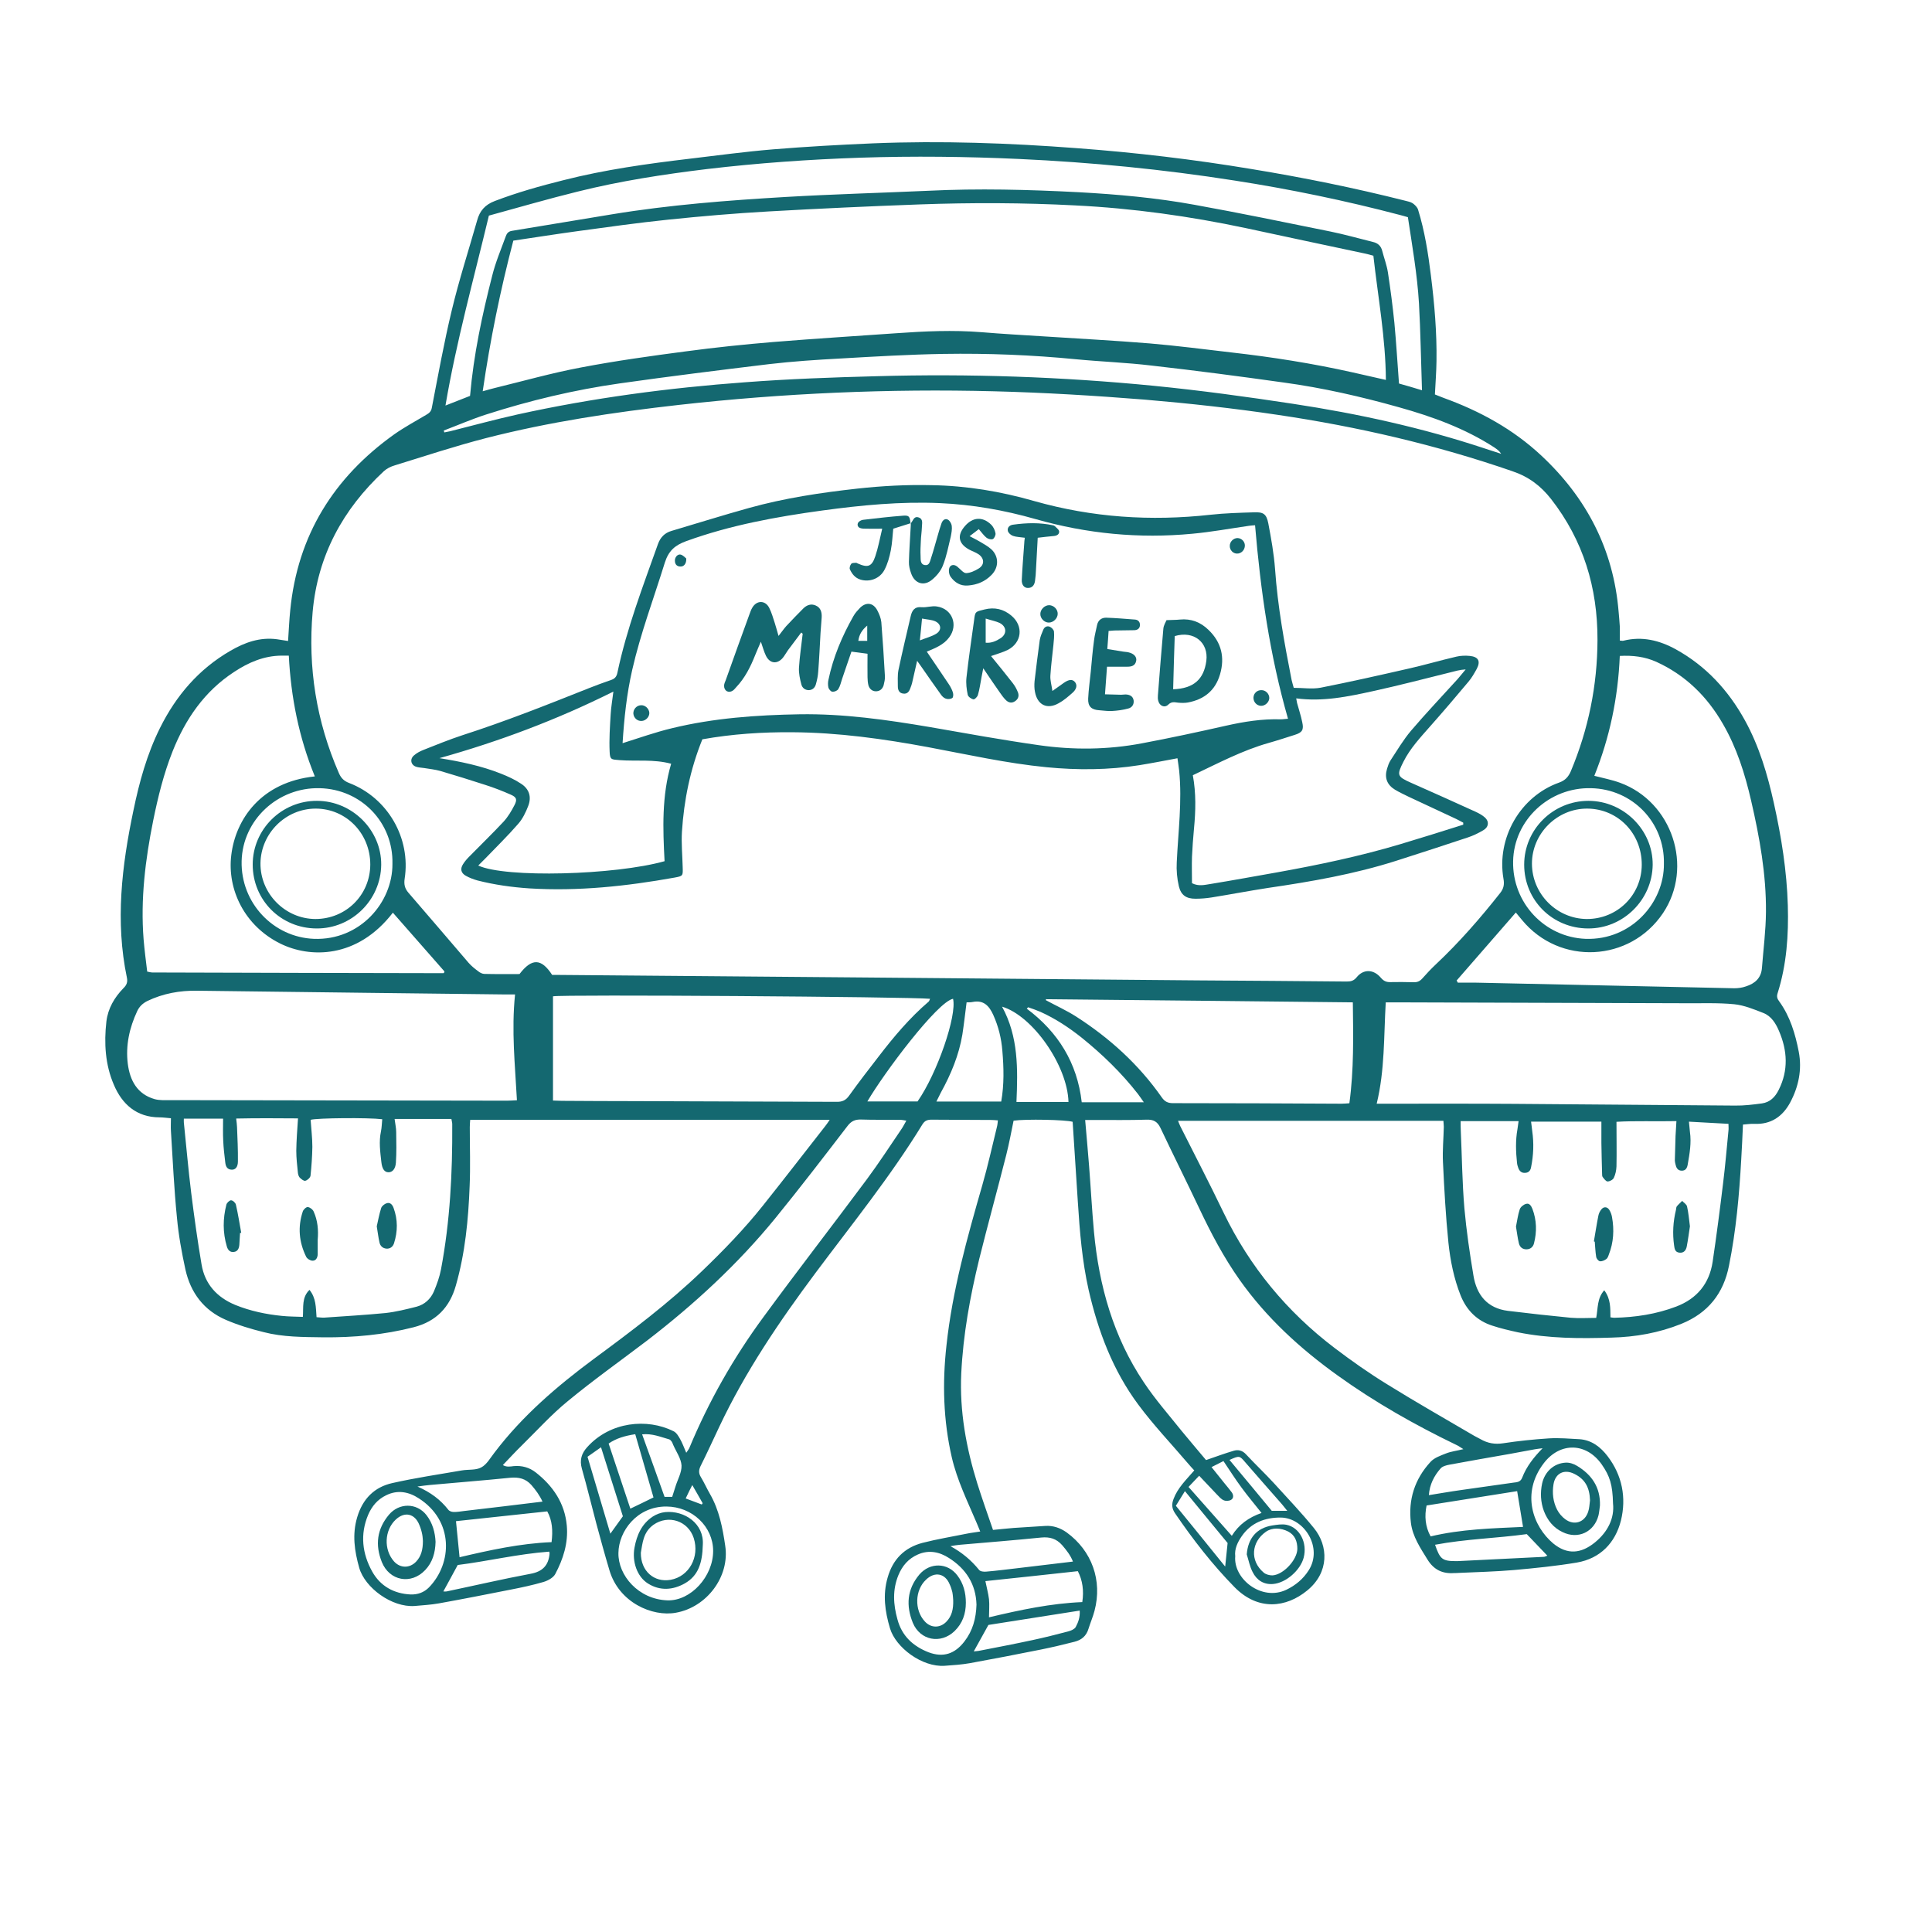 <svg xmlns="http://www.w3.org/2000/svg" xmlns:xlink="http://www.w3.org/1999/xlink" width="70" zoomAndPan="magnify" viewBox="0 0 52.5 52.5" height="70" preserveAspectRatio="xMidYMid meet" version="1.2"><defs><clipPath id="b9b547d40c"><path d="M 2.863 3.863 L 48.914 3.863 L 48.914 45.27 L 2.863 45.27 Z M 2.863 3.863 "/></clipPath></defs><g id="886df66c5f"><g clip-rule="nonzero" clip-path="url(#b9b547d40c)"><path style=" stroke:none;fill-rule:nonzero;fill:#146870;fill-opacity:1;" d="M 48.336 29.613 C 48.238 29.812 48.098 29.953 47.879 29.984 C 47.637 30.016 47.391 30.047 47.148 30.043 C 45.145 30.031 43.141 30.008 41.141 29.996 C 39.996 29.988 38.855 29.992 37.715 29.992 C 37.625 29.992 37.535 29.992 37.41 29.992 C 37.633 29.074 37.602 28.16 37.656 27.238 C 37.77 27.238 37.867 27.238 37.965 27.238 C 40.578 27.246 43.188 27.254 45.797 27.262 C 46.238 27.266 46.688 27.246 47.125 27.289 C 47.395 27.316 47.66 27.426 47.918 27.527 C 48.137 27.613 48.258 27.816 48.344 28.02 C 48.57 28.547 48.602 29.082 48.336 29.613 Z M 46.969 30.723 C 46.922 31.195 46.883 31.672 46.824 32.145 C 46.738 32.859 46.645 33.574 46.539 34.289 C 46.449 34.883 46.113 35.289 45.551 35.504 C 45.008 35.711 44.441 35.797 43.863 35.809 C 43.832 35.809 43.801 35.801 43.762 35.797 C 43.758 35.547 43.773 35.301 43.594 35.062 C 43.395 35.281 43.426 35.551 43.375 35.812 C 43.145 35.812 42.914 35.828 42.688 35.809 C 42.117 35.754 41.547 35.691 40.977 35.621 C 40.414 35.551 40.125 35.188 40.039 34.66 C 39.938 34.055 39.848 33.445 39.793 32.832 C 39.734 32.133 39.727 31.426 39.695 30.719 C 39.691 30.641 39.691 30.559 39.691 30.465 C 40.223 30.465 40.727 30.465 41.266 30.465 C 41.25 30.562 41.246 30.629 41.234 30.691 C 41.18 30.992 41.191 31.297 41.223 31.598 C 41.227 31.645 41.242 31.695 41.258 31.738 C 41.289 31.824 41.348 31.879 41.445 31.871 C 41.543 31.867 41.59 31.805 41.605 31.719 C 41.672 31.391 41.684 31.066 41.637 30.738 C 41.629 30.656 41.617 30.578 41.605 30.48 C 42.258 30.48 42.891 30.48 43.516 30.48 C 43.516 30.684 43.516 30.871 43.516 31.059 C 43.52 31.336 43.527 31.613 43.535 31.891 C 43.535 31.922 43.535 31.965 43.551 31.984 C 43.59 32.035 43.641 32.105 43.684 32.105 C 43.742 32.105 43.832 32.059 43.855 32.004 C 43.898 31.914 43.922 31.801 43.926 31.695 C 43.934 31.305 43.926 30.91 43.926 30.484 C 44.441 30.453 44.984 30.477 45.555 30.465 C 45.547 30.613 45.539 30.742 45.531 30.867 C 45.523 31.09 45.52 31.312 45.512 31.531 C 45.512 31.562 45.52 31.598 45.527 31.629 C 45.547 31.723 45.582 31.809 45.695 31.812 C 45.809 31.816 45.848 31.734 45.863 31.637 C 45.914 31.348 45.965 31.055 45.922 30.758 C 45.914 30.68 45.906 30.598 45.895 30.48 C 46.266 30.5 46.613 30.52 46.969 30.539 C 46.969 30.613 46.977 30.668 46.969 30.723 Z M 36.867 26.555 C 36.785 26.656 36.703 26.672 36.594 26.672 C 35.246 26.66 33.898 26.648 32.555 26.641 C 29.531 26.613 26.508 26.59 23.488 26.562 C 20.695 26.539 17.902 26.516 15.113 26.492 C 15.078 26.492 15.047 26.492 15.004 26.492 C 14.707 26.035 14.449 26.035 14.117 26.469 C 13.805 26.469 13.484 26.473 13.164 26.465 C 13.105 26.465 13.039 26.43 12.992 26.391 C 12.902 26.324 12.809 26.25 12.734 26.164 C 12.188 25.527 11.645 24.891 11.098 24.258 C 11 24.145 10.973 24.031 10.996 23.879 C 11.168 22.77 10.535 21.68 9.488 21.277 C 9.344 21.223 9.266 21.141 9.207 21.004 C 8.598 19.605 8.363 18.141 8.496 16.625 C 8.633 15.098 9.316 13.84 10.43 12.805 C 10.512 12.73 10.621 12.676 10.73 12.645 C 11.551 12.391 12.371 12.121 13.203 11.906 C 14.922 11.465 16.676 11.203 18.438 11.004 C 21.289 10.684 24.152 10.559 27.02 10.633 C 28.379 10.668 29.742 10.75 31.102 10.859 C 32.309 10.961 33.52 11.094 34.719 11.273 C 36.891 11.594 39.02 12.086 41.098 12.805 C 41.547 12.957 41.867 13.203 42.148 13.559 C 43.027 14.688 43.414 15.969 43.41 17.391 C 43.406 18.629 43.164 19.816 42.684 20.961 C 42.617 21.113 42.531 21.207 42.367 21.266 C 41.312 21.641 40.664 22.77 40.855 23.879 C 40.883 24.027 40.863 24.145 40.766 24.266 C 40.227 24.949 39.656 25.605 39.02 26.203 C 38.891 26.324 38.766 26.457 38.645 26.594 C 38.578 26.668 38.508 26.695 38.41 26.691 C 38.195 26.684 37.98 26.684 37.77 26.688 C 37.66 26.688 37.594 26.652 37.52 26.566 C 37.324 26.336 37.051 26.328 36.867 26.555 Z M 36.668 29.98 C 36.598 29.984 36.527 29.992 36.453 29.992 C 34.93 29.984 33.402 29.977 31.875 29.977 C 31.738 29.977 31.652 29.938 31.57 29.82 C 30.945 28.926 30.152 28.207 29.238 27.621 C 28.98 27.457 28.695 27.328 28.422 27.18 C 28.422 27.172 28.422 27.16 28.422 27.152 C 31.195 27.18 33.965 27.207 36.762 27.238 C 36.773 28.152 36.793 29.059 36.668 29.98 Z M 29.395 29.953 C 29.273 28.883 28.754 28.047 27.902 27.41 C 27.914 27.398 27.926 27.383 27.938 27.371 C 28.051 27.41 28.164 27.449 28.273 27.496 C 28.68 27.68 29.047 27.922 29.395 28.199 C 29.957 28.652 30.477 29.156 30.922 29.727 C 30.969 29.789 31.016 29.859 31.082 29.953 C 30.496 29.953 29.957 29.953 29.395 29.953 Z M 27.621 29.945 C 27.66 29.051 27.676 28.168 27.23 27.355 C 28.062 27.602 29.008 28.957 29.035 29.945 C 28.559 29.945 28.102 29.945 27.621 29.945 Z M 27.207 29.934 C 26.629 29.934 26.059 29.934 25.445 29.934 C 25.492 29.844 25.527 29.766 25.566 29.691 C 25.84 29.195 26.059 28.672 26.152 28.109 C 26.195 27.828 26.227 27.543 26.266 27.238 C 26.309 27.234 26.371 27.242 26.434 27.227 C 26.734 27.168 26.883 27.34 26.992 27.582 C 27.133 27.895 27.211 28.215 27.238 28.555 C 27.277 29.012 27.289 29.469 27.207 29.934 Z M 24.934 29.93 C 24.473 29.93 24.023 29.93 23.57 29.93 C 24.031 29.141 25.473 27.223 25.898 27.141 C 26.008 27.594 25.469 29.164 24.934 29.93 Z M 23.074 29.773 C 22.984 29.902 22.883 29.945 22.727 29.941 C 20.895 29.934 19.066 29.93 17.234 29.922 C 16.578 29.922 15.922 29.918 15.266 29.914 C 15.184 29.914 15.105 29.906 15.027 29.906 C 15.027 28.938 15.027 28.004 15.027 27.074 C 15.254 27.02 24.676 27.086 25.273 27.141 C 25.258 27.172 25.254 27.203 25.234 27.219 C 24.719 27.66 24.285 28.176 23.875 28.711 C 23.602 29.062 23.332 29.414 23.074 29.773 Z M 13.777 29.91 C 10.73 29.906 7.684 29.902 4.637 29.895 C 4.492 29.895 4.34 29.906 4.199 29.867 C 3.727 29.73 3.531 29.359 3.473 28.91 C 3.41 28.41 3.516 27.93 3.73 27.473 C 3.789 27.348 3.879 27.266 4 27.203 C 4.43 26.996 4.887 26.914 5.359 26.922 C 6.93 26.941 8.5 26.961 10.066 26.98 C 11.281 26.996 12.496 27.008 13.711 27.023 C 13.801 27.023 13.887 27.023 13.996 27.023 C 13.895 28.008 13.996 28.938 14.047 29.898 C 13.953 29.902 13.867 29.91 13.777 29.91 Z M 11.984 34.492 C 11.945 34.699 11.871 34.902 11.789 35.098 C 11.699 35.301 11.539 35.449 11.32 35.508 C 11.043 35.578 10.762 35.648 10.48 35.68 C 9.926 35.734 9.367 35.766 8.812 35.805 C 8.75 35.809 8.684 35.797 8.602 35.793 C 8.582 35.523 8.59 35.273 8.41 35.051 C 8.195 35.258 8.25 35.52 8.23 35.785 C 8.031 35.777 7.844 35.777 7.66 35.758 C 7.227 35.715 6.801 35.625 6.395 35.461 C 5.895 35.254 5.566 34.895 5.477 34.359 C 5.367 33.711 5.277 33.062 5.195 32.41 C 5.117 31.777 5.062 31.141 4.996 30.504 C 4.992 30.473 4.996 30.441 4.996 30.398 C 5.363 30.398 5.719 30.398 6.062 30.398 C 6.062 30.609 6.055 30.805 6.066 31 C 6.074 31.195 6.098 31.391 6.121 31.586 C 6.133 31.691 6.168 31.781 6.297 31.785 C 6.398 31.789 6.465 31.711 6.465 31.559 C 6.469 31.246 6.453 30.934 6.441 30.625 C 6.438 30.559 6.43 30.496 6.418 30.395 C 6.98 30.383 7.535 30.387 8.098 30.391 C 8.078 30.699 8.055 30.984 8.051 31.27 C 8.051 31.465 8.074 31.664 8.094 31.859 C 8.098 31.906 8.113 31.961 8.141 31.996 C 8.184 32.039 8.254 32.098 8.297 32.086 C 8.352 32.074 8.43 32.004 8.438 31.949 C 8.465 31.691 8.484 31.426 8.488 31.164 C 8.488 30.922 8.457 30.676 8.441 30.43 C 8.609 30.379 10.012 30.367 10.387 30.414 C 10.375 30.523 10.375 30.637 10.352 30.746 C 10.293 31.023 10.332 31.301 10.363 31.578 C 10.383 31.766 10.449 31.852 10.551 31.855 C 10.66 31.859 10.746 31.77 10.758 31.594 C 10.777 31.316 10.77 31.039 10.766 30.762 C 10.766 30.648 10.738 30.535 10.723 30.406 C 11.238 30.406 11.742 30.406 12.266 30.406 C 12.273 30.457 12.289 30.5 12.289 30.547 C 12.297 31.871 12.23 33.188 11.984 34.492 Z M 8.688 21.418 C 9.816 21.445 10.691 22.352 10.664 23.473 C 10.672 24.523 9.781 25.559 8.531 25.512 C 7.426 25.469 6.539 24.535 6.566 23.398 C 6.594 22.281 7.547 21.391 8.688 21.418 Z M 4.164 22.293 C 4.293 21.656 4.449 21.027 4.688 20.422 C 5.039 19.539 5.555 18.785 6.363 18.258 C 6.754 18 7.172 17.82 7.648 17.816 C 7.707 17.816 7.762 17.816 7.848 17.816 C 7.906 18.949 8.121 20.035 8.555 21.098 C 7.09 21.25 6.402 22.266 6.285 23.234 C 6.168 24.18 6.652 25.164 7.617 25.641 C 8.414 26.035 9.703 26.062 10.676 24.801 C 11.145 25.336 11.613 25.871 12.078 26.398 C 12.07 26.418 12.07 26.426 12.066 26.434 C 12.062 26.441 12.055 26.445 12.047 26.445 C 9.414 26.441 6.777 26.434 4.141 26.426 C 4.102 26.426 4.062 26.414 4 26.402 C 3.965 26.109 3.926 25.816 3.902 25.523 C 3.816 24.434 3.949 23.359 4.164 22.293 Z M 13.203 11.266 C 14.395 10.883 15.605 10.594 16.844 10.418 C 18.191 10.227 19.543 10.059 20.898 9.895 C 21.539 9.82 22.188 9.777 22.836 9.742 C 23.77 9.688 24.707 9.633 25.641 9.617 C 26.84 9.598 28.039 9.645 29.234 9.762 C 29.918 9.828 30.609 9.852 31.293 9.934 C 32.492 10.07 33.691 10.227 34.887 10.395 C 35.941 10.539 36.984 10.777 38.012 11.066 C 38.922 11.32 39.809 11.641 40.609 12.16 C 40.676 12.207 40.742 12.25 40.793 12.332 C 40.648 12.285 40.504 12.238 40.359 12.191 C 38.656 11.625 36.91 11.242 35.137 10.973 C 33.879 10.781 32.617 10.609 31.355 10.484 C 28.852 10.238 26.34 10.152 23.824 10.223 C 22.633 10.254 21.441 10.297 20.254 10.387 C 18.176 10.539 16.109 10.812 14.066 11.262 C 13.453 11.398 12.84 11.566 12.23 11.719 C 12.18 11.73 12.125 11.738 12.074 11.75 C 12.07 11.73 12.062 11.715 12.059 11.699 C 12.441 11.555 12.816 11.391 13.203 11.266 Z M 37.66 10.324 C 37.348 10.254 37.047 10.184 36.746 10.117 C 35.664 9.875 34.57 9.703 33.469 9.578 C 32.727 9.492 31.984 9.395 31.242 9.332 C 30.285 9.254 29.324 9.203 28.367 9.141 C 27.801 9.105 27.234 9.074 26.672 9.027 C 25.898 8.965 25.129 9 24.359 9.055 C 23.246 9.133 22.129 9.203 21.02 9.293 C 20.227 9.359 19.434 9.441 18.645 9.547 C 17.691 9.672 16.738 9.805 15.797 9.984 C 15 10.133 14.219 10.355 13.43 10.547 C 13.336 10.57 13.242 10.598 13.117 10.633 C 13.32 9.234 13.598 7.879 13.949 6.539 C 14.531 6.453 15.098 6.363 15.668 6.285 C 16.496 6.172 17.324 6.055 18.156 5.969 C 19.062 5.875 19.973 5.797 20.879 5.746 C 22.25 5.668 23.617 5.605 24.988 5.555 C 26.398 5.504 27.812 5.508 29.223 5.582 C 30.785 5.66 32.328 5.875 33.855 6.199 C 34.93 6.43 36.004 6.66 37.078 6.887 C 37.152 6.902 37.223 6.922 37.32 6.949 C 37.445 8.074 37.652 9.18 37.66 10.324 Z M 13.285 5.859 C 14.082 5.641 14.887 5.406 15.695 5.207 C 16.852 4.918 18.027 4.738 19.211 4.594 C 20.598 4.43 21.988 4.332 23.383 4.285 C 24.82 4.238 26.258 4.254 27.695 4.32 C 29.656 4.41 31.609 4.602 33.547 4.906 C 35.062 5.141 36.566 5.453 38.051 5.844 C 38.113 5.859 38.176 5.879 38.258 5.902 C 38.375 6.68 38.512 7.457 38.559 8.242 C 38.602 9.016 38.613 9.793 38.641 10.605 C 38.398 10.531 38.188 10.469 38.016 10.422 C 37.973 9.848 37.941 9.309 37.891 8.773 C 37.844 8.312 37.785 7.859 37.715 7.402 C 37.684 7.203 37.609 7.008 37.559 6.812 C 37.523 6.676 37.438 6.605 37.305 6.574 C 36.922 6.48 36.543 6.371 36.16 6.293 C 34.93 6.043 33.699 5.789 32.465 5.566 C 31.422 5.375 30.367 5.281 29.309 5.223 C 27.945 5.152 26.586 5.117 25.223 5.184 C 23.934 5.242 22.645 5.277 21.355 5.352 C 19.777 5.445 18.195 5.566 16.629 5.824 C 15.723 5.973 14.816 6.125 13.91 6.273 C 13.809 6.289 13.77 6.348 13.742 6.426 C 13.613 6.781 13.465 7.129 13.375 7.492 C 13.102 8.559 12.871 9.633 12.773 10.758 C 12.551 10.844 12.34 10.93 12.105 11.02 C 12.402 9.273 12.871 7.59 13.285 5.859 Z M 41.117 23.402 C 41.141 22.285 42.094 21.391 43.234 21.418 C 44.363 21.441 45.238 22.352 45.215 23.469 C 45.227 24.523 44.332 25.555 43.086 25.512 C 41.977 25.469 41.094 24.539 41.117 23.402 Z M 44.016 17.824 C 44.367 17.805 44.695 17.844 45.008 17.984 C 45.797 18.344 46.387 18.922 46.816 19.668 C 47.195 20.32 47.418 21.031 47.586 21.762 C 47.816 22.758 47.996 23.758 47.988 24.781 C 47.984 25.289 47.918 25.797 47.879 26.301 C 47.859 26.578 47.688 26.727 47.441 26.805 C 47.344 26.84 47.23 26.855 47.129 26.855 C 44.797 26.805 42.465 26.754 40.133 26.703 C 39.961 26.699 39.789 26.703 39.617 26.703 C 39.605 26.684 39.594 26.664 39.582 26.645 C 40.113 26.035 40.645 25.426 41.191 24.797 C 41.25 24.867 41.305 24.934 41.359 25 C 42.383 26.242 44.293 26.148 45.191 24.812 C 46.027 23.562 45.445 21.789 44.02 21.27 C 43.805 21.191 43.578 21.148 43.324 21.082 C 43.738 20.051 43.969 18.969 44.016 17.824 Z M 41.031 39.508 C 41.254 39.469 41.48 39.422 41.707 39.383 C 41.777 39.371 41.848 39.363 41.918 39.355 C 41.676 39.602 41.48 39.852 41.363 40.156 C 41.316 40.277 41.219 40.277 41.125 40.289 C 40.648 40.359 40.168 40.422 39.691 40.492 C 39.41 40.531 39.129 40.582 38.828 40.629 C 38.848 40.34 38.969 40.105 39.148 39.902 C 39.199 39.844 39.305 39.816 39.387 39.801 C 39.934 39.699 40.48 39.605 41.031 39.508 Z M 43.527 39.797 C 43.746 40.113 43.82 40.344 43.832 40.855 C 43.875 41.254 43.691 41.629 43.34 41.914 C 42.965 42.219 42.59 42.258 42.203 41.938 C 41.66 41.48 41.324 40.578 41.953 39.758 C 42.398 39.18 43.109 39.199 43.527 39.797 Z M 41.961 42.305 C 41.176 42.344 40.387 42.383 39.602 42.422 C 39.594 42.422 39.586 42.422 39.574 42.422 C 39.195 42.422 39.133 42.375 38.996 41.977 C 39.828 41.82 40.672 41.801 41.488 41.688 C 41.68 41.887 41.855 42.074 42.047 42.273 C 42.016 42.285 41.988 42.301 41.961 42.305 Z M 38.875 41.75 C 38.727 41.48 38.707 41.195 38.766 40.91 C 39.602 40.777 40.422 40.648 41.227 40.52 C 41.277 40.836 41.332 41.152 41.387 41.492 C 40.555 41.531 39.711 41.551 38.875 41.75 Z M 33.07 40.613 C 33.129 40.672 33.184 40.742 33.258 40.77 C 33.312 40.793 33.406 40.789 33.457 40.754 C 33.527 40.711 33.52 40.621 33.473 40.555 C 33.41 40.469 33.34 40.387 33.273 40.305 C 33.16 40.164 33.047 40.023 32.922 39.867 C 33.043 39.805 33.141 39.754 33.246 39.703 C 33.418 39.957 33.57 40.199 33.742 40.43 C 33.91 40.66 34.094 40.875 34.281 41.113 C 33.934 41.234 33.664 41.426 33.473 41.734 C 33.074 41.281 32.691 40.852 32.297 40.406 C 32.387 40.312 32.48 40.215 32.586 40.102 C 32.758 40.281 32.914 40.449 33.07 40.613 Z M 33.84 39.738 C 34.156 40.105 34.48 40.469 34.797 40.832 C 34.852 40.891 34.898 40.957 34.98 41.055 C 34.809 41.055 34.695 41.055 34.559 41.055 C 34.188 40.605 33.801 40.141 33.41 39.672 C 33.68 39.551 33.684 39.555 33.84 39.738 Z M 35.562 42.672 C 35.41 42.91 35.207 43.078 34.957 43.199 C 34.285 43.52 33.512 42.906 33.566 42.289 C 33.543 42.09 33.629 41.91 33.742 41.746 C 33.996 41.375 34.383 41.234 34.805 41.238 C 35.449 41.246 35.953 42.062 35.562 42.672 Z M 33.293 42.57 C 32.828 41.992 32.395 41.461 31.953 40.918 C 32.035 40.785 32.109 40.664 32.199 40.52 C 32.594 41.004 32.977 41.465 33.359 41.93 C 33.34 42.117 33.32 42.316 33.293 42.57 Z M 28.293 41.781 C 28.527 41.758 28.707 41.812 28.863 41.988 C 28.98 42.125 29.09 42.262 29.156 42.434 C 28.645 42.496 28.148 42.555 27.656 42.613 C 27.371 42.645 27.086 42.684 26.801 42.707 C 26.734 42.715 26.637 42.703 26.605 42.66 C 26.391 42.395 26.137 42.184 25.828 42.016 C 25.914 42 26 41.984 26.09 41.977 C 26.824 41.914 27.559 41.855 28.293 41.781 Z M 29.289 42.695 C 29.418 42.945 29.457 43.223 29.41 43.535 C 28.559 43.57 27.73 43.746 26.875 43.949 C 26.875 43.777 26.891 43.617 26.875 43.457 C 26.855 43.297 26.812 43.141 26.777 42.965 C 27.605 42.879 28.43 42.789 29.289 42.695 Z M 29.23 44.215 C 29.195 44.273 29.102 44.312 29.027 44.332 C 28.703 44.418 28.375 44.5 28.047 44.57 C 27.574 44.672 27.102 44.762 26.625 44.855 C 26.574 44.867 26.52 44.867 26.461 44.875 C 26.594 44.637 26.719 44.41 26.859 44.156 C 27.656 44.031 28.488 43.898 29.34 43.766 C 29.352 43.953 29.297 44.09 29.23 44.215 Z M 26.207 44.605 C 25.949 44.941 25.633 45.051 25.23 44.898 C 24.812 44.734 24.508 44.457 24.387 44.004 C 24.273 43.598 24.25 43.199 24.414 42.801 C 24.52 42.547 24.684 42.355 24.941 42.242 C 25.242 42.109 25.531 42.172 25.785 42.336 C 26.25 42.629 26.52 43.051 26.535 43.605 C 26.523 43.98 26.434 44.312 26.207 44.605 Z M 19.094 40.848 C 19.086 40.859 19.078 40.871 19.07 40.883 C 18.93 40.832 18.785 40.777 18.633 40.719 C 18.668 40.645 18.699 40.582 18.73 40.516 C 18.75 40.473 18.773 40.43 18.812 40.355 C 18.918 40.535 19.004 40.691 19.094 40.848 Z M 19.379 42.145 C 19.379 42.84 18.77 43.508 18.137 43.488 C 17.348 43.461 16.793 42.809 16.805 42.199 C 16.812 41.613 17.305 40.934 18.109 40.938 C 18.809 40.941 19.379 41.484 19.379 42.145 Z M 15.965 39.586 C 16.078 39.504 16.203 39.418 16.332 39.328 C 16.531 39.957 16.723 40.562 16.926 41.203 C 16.824 41.344 16.715 41.5 16.586 41.676 C 16.379 40.973 16.176 40.293 15.965 39.586 Z M 17.262 38.973 C 17.426 39.543 17.59 40.113 17.758 40.691 C 17.551 40.793 17.344 40.895 17.129 40.996 C 16.934 40.406 16.738 39.82 16.539 39.227 C 16.75 39.082 16.984 39.016 17.262 38.973 Z M 18.184 39.113 C 18.211 39.121 18.234 39.148 18.254 39.176 C 18.27 39.199 18.281 39.234 18.293 39.262 C 18.375 39.449 18.508 39.633 18.52 39.824 C 18.527 40.016 18.41 40.211 18.352 40.406 C 18.324 40.492 18.297 40.578 18.266 40.676 C 18.191 40.676 18.113 40.676 18.059 40.676 C 17.855 40.105 17.656 39.547 17.449 38.977 C 17.723 38.949 17.949 39.047 18.184 39.113 Z M 13.867 40.156 C 14.098 40.137 14.281 40.176 14.441 40.355 C 14.559 40.492 14.664 40.633 14.742 40.805 C 14.016 40.895 13.316 40.977 12.617 41.059 C 12.52 41.07 12.422 41.09 12.324 41.086 C 12.273 41.086 12.207 41.062 12.18 41.023 C 11.969 40.754 11.707 40.555 11.344 40.395 C 11.496 40.375 11.594 40.359 11.691 40.352 C 12.418 40.285 13.145 40.23 13.867 40.156 Z M 14.871 41.07 C 15.008 41.316 15.027 41.594 14.988 41.906 C 14.133 41.941 13.301 42.125 12.488 42.316 C 12.453 41.98 12.422 41.668 12.391 41.336 C 13.191 41.25 14.023 41.16 14.871 41.07 Z M 14.934 42.219 C 14.906 42.539 14.742 42.707 14.418 42.766 C 13.652 42.91 12.895 43.086 12.133 43.246 C 12.109 43.25 12.086 43.246 12.047 43.246 C 12.176 43.008 12.305 42.777 12.438 42.527 C 13.25 42.426 14.07 42.227 14.926 42.164 C 14.93 42.203 14.934 42.211 14.934 42.219 Z M 11.656 43.137 C 11.52 43.273 11.355 43.332 11.164 43.328 C 10.703 43.309 10.332 43.098 10.113 42.703 C 9.844 42.219 9.781 41.695 10.004 41.164 C 10.105 40.93 10.258 40.746 10.492 40.633 C 10.805 40.477 11.109 40.539 11.379 40.715 C 12.332 41.324 12.297 42.477 11.656 43.137 Z M 48.879 28.578 C 48.785 28.094 48.645 27.621 48.348 27.211 C 48.297 27.145 48.273 27.082 48.305 26.988 C 48.551 26.211 48.605 25.41 48.582 24.602 C 48.555 23.664 48.406 22.738 48.203 21.824 C 48.031 21.047 47.805 20.281 47.418 19.578 C 46.969 18.762 46.359 18.098 45.539 17.645 C 45.09 17.398 44.621 17.285 44.117 17.41 C 44.094 17.418 44.07 17.41 44.016 17.406 C 44.016 17.273 44.02 17.145 44.016 17.016 C 44.008 16.883 43.996 16.754 43.984 16.621 C 43.844 14.93 43.113 13.527 41.883 12.379 C 41.113 11.66 40.211 11.168 39.227 10.812 C 39.145 10.781 39.062 10.746 38.992 10.719 C 39.008 10.402 39.031 10.109 39.035 9.816 C 39.047 9.035 38.98 8.258 38.883 7.484 C 38.809 6.883 38.715 6.281 38.535 5.699 C 38.516 5.633 38.449 5.566 38.387 5.523 C 38.328 5.484 38.25 5.473 38.18 5.453 C 36.801 5.105 35.414 4.824 34.012 4.594 C 32.438 4.332 30.859 4.145 29.27 4.027 C 27.426 3.887 25.578 3.82 23.73 3.895 C 22.82 3.934 21.91 3.984 21 4.059 C 20.25 4.121 19.5 4.223 18.75 4.312 C 17.594 4.449 16.438 4.609 15.305 4.898 C 14.676 5.055 14.055 5.23 13.449 5.461 C 13.18 5.562 13.035 5.73 12.965 5.992 C 12.734 6.805 12.473 7.609 12.277 8.43 C 12.066 9.305 11.906 10.195 11.734 11.082 C 11.715 11.188 11.656 11.23 11.574 11.277 C 11.285 11.449 10.988 11.609 10.715 11.801 C 9.066 12.977 8.086 14.551 7.887 16.582 C 7.859 16.855 7.848 17.133 7.828 17.418 C 7.719 17.402 7.625 17.387 7.527 17.371 C 7.062 17.309 6.652 17.457 6.262 17.684 C 5.402 18.18 4.785 18.902 4.348 19.781 C 3.992 20.496 3.785 21.254 3.625 22.027 C 3.309 23.531 3.129 25.039 3.449 26.57 C 3.473 26.688 3.441 26.77 3.355 26.852 C 3.109 27.105 2.934 27.402 2.891 27.758 C 2.824 28.344 2.859 28.934 3.094 29.477 C 3.316 30.004 3.711 30.363 4.336 30.363 C 4.434 30.363 4.531 30.379 4.645 30.387 C 4.645 30.512 4.637 30.625 4.645 30.738 C 4.695 31.523 4.73 32.309 4.809 33.094 C 4.852 33.566 4.938 34.035 5.039 34.5 C 5.18 35.129 5.539 35.609 6.141 35.867 C 6.469 36.008 6.816 36.113 7.164 36.199 C 7.691 36.336 8.238 36.332 8.781 36.34 C 9.613 36.348 10.434 36.273 11.242 36.066 C 11.852 35.91 12.219 35.527 12.387 34.934 C 12.641 34.047 12.727 33.145 12.762 32.23 C 12.785 31.699 12.766 31.164 12.766 30.629 C 12.766 30.559 12.773 30.488 12.777 30.43 C 16.035 30.43 19.27 30.43 22.547 30.43 C 22.488 30.516 22.457 30.562 22.422 30.605 C 21.859 31.324 21.301 32.047 20.734 32.758 C 20.227 33.395 19.66 33.98 19.074 34.543 C 18.164 35.418 17.16 36.172 16.148 36.918 C 15.141 37.664 14.195 38.473 13.434 39.477 C 13.324 39.617 13.227 39.797 13.078 39.875 C 12.93 39.957 12.727 39.926 12.551 39.957 C 11.918 40.066 11.285 40.16 10.66 40.301 C 10.172 40.41 9.855 40.73 9.707 41.227 C 9.566 41.699 9.633 42.148 9.762 42.605 C 9.918 43.148 10.648 43.684 11.266 43.641 C 11.488 43.621 11.707 43.609 11.926 43.57 C 12.578 43.453 13.23 43.324 13.883 43.195 C 14.18 43.137 14.477 43.074 14.77 42.988 C 14.887 42.953 15.031 42.875 15.086 42.777 C 15.305 42.367 15.445 41.926 15.402 41.457 C 15.348 40.848 15.027 40.379 14.559 40.012 C 14.383 39.875 14.18 39.82 13.957 39.84 C 13.863 39.852 13.766 39.871 13.664 39.812 C 13.848 39.621 14.012 39.441 14.188 39.27 C 14.598 38.867 14.984 38.438 15.43 38.074 C 16.125 37.5 16.863 36.977 17.582 36.43 C 18.863 35.445 20.047 34.355 21.07 33.102 C 21.738 32.281 22.383 31.441 23.027 30.602 C 23.129 30.465 23.234 30.418 23.398 30.422 C 23.75 30.434 24.105 30.426 24.457 30.43 C 24.508 30.43 24.559 30.441 24.629 30.453 C 24.574 30.547 24.539 30.621 24.492 30.688 C 24.184 31.141 23.883 31.605 23.555 32.047 C 22.625 33.297 21.668 34.531 20.746 35.789 C 19.93 36.898 19.254 38.09 18.727 39.359 C 18.711 39.391 18.688 39.418 18.648 39.477 C 18.586 39.332 18.543 39.215 18.484 39.109 C 18.438 39.027 18.383 38.93 18.301 38.891 C 17.586 38.535 16.582 38.629 15.957 39.324 C 15.801 39.496 15.746 39.676 15.812 39.91 C 15.953 40.406 16.074 40.91 16.207 41.41 C 16.32 41.828 16.434 42.246 16.559 42.664 C 16.816 43.547 17.727 43.941 18.367 43.824 C 19.203 43.676 19.836 42.844 19.707 42.004 C 19.637 41.523 19.543 41.031 19.293 40.598 C 19.207 40.449 19.137 40.289 19.047 40.141 C 18.984 40.039 18.984 39.953 19.035 39.844 C 19.211 39.492 19.375 39.133 19.543 38.777 C 20.25 37.277 21.176 35.91 22.164 34.586 C 23.156 33.258 24.203 31.965 25.07 30.547 C 25.133 30.449 25.207 30.426 25.316 30.426 C 25.855 30.43 26.398 30.43 26.941 30.434 C 26.996 30.434 27.051 30.441 27.117 30.445 C 27.109 30.516 27.105 30.57 27.09 30.625 C 26.961 31.152 26.844 31.68 26.695 32.199 C 26.281 33.637 25.879 35.07 25.719 36.562 C 25.605 37.586 25.633 38.594 25.863 39.598 C 26.008 40.227 26.293 40.801 26.543 41.391 C 26.574 41.461 26.602 41.531 26.637 41.617 C 26.496 41.641 26.383 41.652 26.27 41.676 C 25.867 41.758 25.461 41.824 25.066 41.926 C 24.578 42.055 24.262 42.371 24.121 42.867 C 23.984 43.336 24.047 43.785 24.184 44.246 C 24.34 44.773 25.059 45.309 25.672 45.266 C 25.902 45.25 26.133 45.234 26.355 45.195 C 27 45.078 27.645 44.953 28.289 44.824 C 28.594 44.762 28.898 44.691 29.199 44.613 C 29.387 44.566 29.52 44.457 29.578 44.262 C 29.629 44.098 29.699 43.938 29.742 43.773 C 29.961 42.949 29.672 42.141 28.984 41.641 C 28.812 41.52 28.621 41.453 28.41 41.465 C 28.121 41.484 27.836 41.5 27.547 41.52 C 27.363 41.535 27.176 41.555 26.984 41.574 C 26.836 41.145 26.688 40.727 26.555 40.305 C 26.254 39.336 26.074 38.348 26.121 37.324 C 26.172 36.27 26.359 35.238 26.609 34.215 C 26.844 33.27 27.105 32.328 27.344 31.383 C 27.422 31.074 27.48 30.762 27.543 30.453 C 27.867 30.406 28.953 30.426 29.148 30.484 C 29.195 31.203 29.242 31.93 29.289 32.66 C 29.34 33.465 29.406 34.266 29.582 35.051 C 29.84 36.176 30.242 37.242 30.934 38.172 C 31.348 38.73 31.832 39.238 32.285 39.77 C 32.34 39.836 32.398 39.898 32.453 39.957 C 32.23 40.215 32.004 40.43 31.891 40.73 C 31.836 40.871 31.84 40.988 31.93 41.121 C 32.418 41.836 32.945 42.516 33.551 43.133 C 34.188 43.777 34.949 43.691 35.523 43.219 C 36.125 42.727 36.098 42.008 35.707 41.527 C 35.367 41.109 34.992 40.715 34.629 40.316 C 34.379 40.043 34.109 39.789 33.859 39.52 C 33.762 39.414 33.648 39.387 33.527 39.422 C 33.277 39.496 33.035 39.586 32.773 39.676 C 32.562 39.422 32.332 39.156 32.109 38.883 C 31.762 38.449 31.391 38.027 31.082 37.562 C 30.254 36.328 29.863 34.938 29.727 33.469 C 29.672 32.871 29.641 32.273 29.594 31.676 C 29.562 31.273 29.527 30.875 29.488 30.434 C 29.586 30.434 29.668 30.434 29.75 30.434 C 30.219 30.434 30.688 30.441 31.152 30.426 C 31.348 30.418 31.453 30.48 31.535 30.652 C 31.883 31.387 32.246 32.113 32.594 32.848 C 32.91 33.516 33.254 34.168 33.684 34.777 C 34.414 35.809 35.332 36.648 36.352 37.379 C 37.367 38.109 38.453 38.723 39.578 39.266 C 39.633 39.289 39.68 39.328 39.766 39.379 C 39.578 39.426 39.43 39.441 39.293 39.496 C 39.145 39.555 38.973 39.613 38.871 39.727 C 38.445 40.191 38.262 40.75 38.34 41.383 C 38.387 41.758 38.598 42.066 38.793 42.383 C 38.965 42.66 39.203 42.77 39.516 42.746 C 39.559 42.746 39.598 42.746 39.641 42.742 C 40.141 42.719 40.641 42.707 41.141 42.664 C 41.711 42.613 42.285 42.555 42.848 42.461 C 43.488 42.352 43.895 41.922 44.047 41.32 C 44.199 40.699 44.082 40.09 43.684 39.57 C 43.496 39.324 43.254 39.133 42.926 39.109 C 42.648 39.094 42.371 39.07 42.094 39.086 C 41.676 39.113 41.262 39.156 40.848 39.219 C 40.621 39.254 40.426 39.219 40.234 39.109 C 40.176 39.074 40.117 39.051 40.059 39.016 C 39.266 38.551 38.469 38.098 37.688 37.613 C 37.199 37.312 36.727 36.98 36.27 36.633 C 34.973 35.648 33.961 34.426 33.25 32.953 C 32.871 32.164 32.465 31.383 32.07 30.598 C 32.047 30.551 32.031 30.5 32.012 30.457 C 34.422 30.457 36.816 30.457 39.223 30.457 C 39.227 30.527 39.234 30.574 39.234 30.621 C 39.227 30.941 39.195 31.262 39.211 31.582 C 39.246 32.309 39.285 33.039 39.359 33.766 C 39.41 34.254 39.508 34.742 39.691 35.203 C 39.852 35.605 40.137 35.891 40.551 36.023 C 40.777 36.098 41.012 36.152 41.242 36.203 C 42.086 36.375 42.941 36.375 43.793 36.348 C 44.445 36.332 45.082 36.219 45.691 35.973 C 46.414 35.68 46.836 35.148 46.984 34.391 C 47.176 33.438 47.262 32.473 47.316 31.508 C 47.336 31.199 47.348 30.887 47.363 30.559 C 47.477 30.551 47.57 30.535 47.668 30.539 C 48.121 30.562 48.441 30.34 48.645 29.961 C 48.875 29.531 48.973 29.062 48.879 28.578 "/></g><path style=" stroke:none;fill-rule:nonzero;fill:#146870;fill-opacity:1;" d="M 32.902 24.02 C 32.742 24.043 32.578 24.094 32.391 24 C 32.391 23.766 32.383 23.523 32.391 23.281 C 32.402 23.027 32.422 22.773 32.445 22.52 C 32.492 22.035 32.504 21.555 32.414 21.066 C 33.098 20.742 33.758 20.391 34.477 20.188 C 34.715 20.121 34.949 20.043 35.184 19.969 C 35.387 19.906 35.434 19.832 35.387 19.625 C 35.352 19.449 35.293 19.277 35.246 19.102 C 35.238 19.066 35.234 19.027 35.223 18.977 C 35.945 19.074 36.629 18.93 37.309 18.781 C 38.004 18.629 38.695 18.449 39.387 18.277 C 39.527 18.242 39.664 18.199 39.828 18.191 C 39.754 18.277 39.688 18.363 39.613 18.449 C 39.188 18.918 38.754 19.375 38.344 19.855 C 38.133 20.105 37.965 20.391 37.785 20.664 C 37.742 20.73 37.715 20.812 37.691 20.891 C 37.617 21.137 37.691 21.328 37.91 21.461 C 38.027 21.531 38.156 21.59 38.281 21.652 C 38.711 21.852 39.141 22.055 39.57 22.254 C 39.637 22.285 39.699 22.324 39.762 22.355 C 39.762 22.375 39.762 22.395 39.762 22.41 C 39.191 22.59 38.621 22.77 38.047 22.941 C 36.945 23.27 35.824 23.504 34.695 23.707 C 34.098 23.812 33.5 23.922 32.902 24.02 Z M 31.031 20.199 C 30.102 20.375 29.164 20.383 28.234 20.25 C 27.242 20.109 26.258 19.93 25.273 19.758 C 24.098 19.559 22.922 19.391 21.727 19.41 C 20.559 19.43 19.395 19.512 18.258 19.789 C 17.812 19.895 17.379 20.051 16.918 20.195 C 16.961 19.512 17.031 18.855 17.18 18.203 C 17.406 17.211 17.766 16.258 18.066 15.289 C 18.168 14.969 18.336 14.82 18.641 14.707 C 19.844 14.27 21.094 14.043 22.355 13.871 C 23.414 13.727 24.473 13.625 25.543 13.672 C 26.426 13.711 27.289 13.863 28.137 14.105 C 29.535 14.504 30.953 14.641 32.398 14.504 C 32.914 14.457 33.422 14.363 33.934 14.289 C 33.988 14.281 34.043 14.277 34.105 14.273 C 34.254 16.051 34.504 17.801 35 19.531 C 34.926 19.535 34.867 19.547 34.805 19.547 C 34.301 19.531 33.809 19.609 33.32 19.719 C 32.559 19.891 31.797 20.055 31.031 20.199 Z M 18.059 23.402 C 16.711 23.781 13.734 23.863 12.996 23.52 C 13.062 23.453 13.125 23.391 13.184 23.332 C 13.484 23.02 13.797 22.715 14.082 22.387 C 14.203 22.25 14.289 22.07 14.355 21.898 C 14.449 21.652 14.379 21.438 14.16 21.297 C 13.992 21.184 13.801 21.098 13.613 21.023 C 13.074 20.809 12.516 20.695 11.941 20.602 C 13.562 20.148 15.129 19.562 16.668 18.793 C 16.641 19.02 16.605 19.215 16.594 19.414 C 16.574 19.75 16.551 20.086 16.566 20.418 C 16.574 20.648 16.609 20.637 16.84 20.656 C 17.297 20.691 17.758 20.625 18.238 20.754 C 17.98 21.629 18.012 22.52 18.059 23.402 Z M 39.883 22.758 C 40.027 22.711 40.172 22.641 40.305 22.562 C 40.453 22.48 40.473 22.324 40.352 22.215 C 40.281 22.152 40.191 22.102 40.105 22.062 C 39.516 21.793 38.922 21.527 38.332 21.266 C 37.965 21.102 37.953 21.062 38.137 20.699 C 38.32 20.336 38.594 20.043 38.859 19.742 C 39.215 19.34 39.562 18.934 39.902 18.527 C 39.992 18.422 40.062 18.297 40.129 18.176 C 40.238 17.969 40.176 17.848 39.941 17.824 C 39.82 17.812 39.691 17.816 39.574 17.844 C 39.137 17.945 38.703 18.074 38.262 18.172 C 37.473 18.352 36.68 18.531 35.883 18.688 C 35.652 18.73 35.41 18.691 35.156 18.691 C 35.137 18.617 35.113 18.547 35.098 18.477 C 34.902 17.48 34.719 16.48 34.648 15.461 C 34.617 15.047 34.543 14.633 34.465 14.223 C 34.414 13.965 34.332 13.91 34.07 13.922 C 33.676 13.934 33.281 13.945 32.891 13.988 C 31.27 14.168 29.68 14.062 28.109 13.617 C 27.199 13.355 26.27 13.199 25.316 13.184 C 24.645 13.168 23.973 13.203 23.301 13.277 C 22.305 13.387 21.316 13.535 20.348 13.805 C 19.648 14 18.949 14.219 18.25 14.426 C 18.062 14.48 17.945 14.602 17.879 14.785 C 17.469 15.938 17.031 17.078 16.777 18.281 C 16.754 18.395 16.699 18.449 16.598 18.48 C 16.395 18.551 16.191 18.625 15.996 18.703 C 14.859 19.156 13.727 19.605 12.562 19.98 C 12.203 20.098 11.852 20.242 11.504 20.379 C 11.414 20.414 11.32 20.465 11.25 20.527 C 11.129 20.629 11.164 20.789 11.309 20.836 C 11.379 20.859 11.453 20.859 11.527 20.871 C 11.672 20.895 11.82 20.91 11.961 20.949 C 12.371 21.07 12.777 21.195 13.184 21.328 C 13.418 21.402 13.648 21.492 13.871 21.59 C 14.035 21.66 14.062 21.723 13.98 21.879 C 13.898 22.039 13.805 22.195 13.684 22.328 C 13.387 22.645 13.074 22.949 12.77 23.258 C 12.699 23.328 12.633 23.402 12.582 23.484 C 12.5 23.613 12.527 23.723 12.656 23.797 C 12.758 23.855 12.867 23.895 12.977 23.926 C 13.438 24.043 13.906 24.109 14.383 24.141 C 15.715 24.223 17.023 24.082 18.328 23.848 C 18.562 23.805 18.559 23.801 18.551 23.559 C 18.543 23.238 18.512 22.918 18.531 22.602 C 18.586 21.746 18.754 20.91 19.086 20.09 C 19.898 19.945 20.719 19.891 21.539 19.898 C 22.781 19.906 24.012 20.078 25.23 20.305 C 26.293 20.504 27.352 20.742 28.434 20.848 C 29.277 20.93 30.121 20.926 30.961 20.793 C 31.301 20.738 31.637 20.672 31.996 20.605 C 32.012 20.723 32.031 20.832 32.043 20.945 C 32.125 21.777 32.016 22.602 31.977 23.43 C 31.965 23.645 31.984 23.871 32.035 24.086 C 32.094 24.328 32.238 24.422 32.484 24.422 C 32.633 24.422 32.781 24.41 32.926 24.387 C 33.438 24.305 33.945 24.207 34.453 24.129 C 35.633 23.957 36.801 23.754 37.941 23.391 C 38.59 23.184 39.234 22.973 39.883 22.758 "/><path style=" stroke:none;fill-rule:nonzero;fill:#146870;fill-opacity:1;" d="M 8.523 32.922 C 8.5 32.867 8.426 32.809 8.367 32.801 C 8.324 32.793 8.25 32.863 8.23 32.914 C 8.086 33.34 8.125 33.754 8.32 34.152 C 8.348 34.207 8.434 34.258 8.492 34.258 C 8.586 34.262 8.629 34.176 8.633 34.086 C 8.633 33.953 8.633 33.824 8.633 33.691 C 8.656 33.426 8.633 33.164 8.523 32.922 "/><path style=" stroke:none;fill-rule:nonzero;fill:#146870;fill-opacity:1;" d="M 10.512 32.695 C 10.453 32.711 10.379 32.77 10.359 32.824 C 10.305 32.992 10.273 33.172 10.238 33.324 C 10.266 33.488 10.281 33.629 10.312 33.762 C 10.332 33.859 10.402 33.922 10.5 33.93 C 10.602 33.938 10.676 33.879 10.707 33.785 C 10.809 33.465 10.812 33.141 10.695 32.824 C 10.664 32.738 10.605 32.668 10.512 32.695 "/><path style=" stroke:none;fill-rule:nonzero;fill:#146870;fill-opacity:1;" d="M 6.277 32.617 C 6.238 32.617 6.164 32.684 6.152 32.734 C 6.055 33.113 6.051 33.492 6.164 33.871 C 6.191 33.965 6.25 34.035 6.355 34.02 C 6.461 34.008 6.496 33.922 6.504 33.824 C 6.512 33.719 6.516 33.613 6.523 33.504 C 6.531 33.504 6.543 33.504 6.555 33.5 C 6.508 33.242 6.469 32.988 6.41 32.734 C 6.398 32.684 6.328 32.617 6.277 32.617 "/><path style=" stroke:none;fill-rule:nonzero;fill:#146870;fill-opacity:1;" d="M 43.727 32.871 C 43.672 32.789 43.578 32.785 43.516 32.863 C 43.477 32.91 43.445 32.973 43.434 33.035 C 43.387 33.27 43.352 33.5 43.312 33.734 C 43.32 33.738 43.328 33.738 43.336 33.742 C 43.348 33.879 43.352 34.02 43.375 34.156 C 43.383 34.203 43.438 34.27 43.477 34.273 C 43.531 34.281 43.598 34.25 43.648 34.215 C 43.684 34.191 43.703 34.137 43.719 34.09 C 43.848 33.762 43.867 33.418 43.805 33.074 C 43.793 33.004 43.766 32.93 43.727 32.871 "/><path style=" stroke:none;fill-rule:nonzero;fill:#146870;fill-opacity:1;" d="M 41.465 32.715 C 41.398 32.734 41.316 32.801 41.297 32.863 C 41.246 33.016 41.227 33.18 41.195 33.332 C 41.223 33.492 41.238 33.637 41.273 33.781 C 41.297 33.887 41.371 33.953 41.488 33.949 C 41.59 33.945 41.66 33.883 41.684 33.789 C 41.766 33.473 41.758 33.156 41.641 32.848 C 41.609 32.77 41.559 32.684 41.465 32.715 "/><path style=" stroke:none;fill-rule:nonzero;fill:#146870;fill-opacity:1;" d="M 45.711 32.633 C 45.664 32.684 45.609 32.727 45.566 32.781 C 45.547 32.805 45.551 32.844 45.543 32.875 C 45.465 33.195 45.445 33.516 45.492 33.844 C 45.504 33.938 45.52 34.027 45.633 34.039 C 45.754 34.055 45.816 33.977 45.836 33.871 C 45.871 33.688 45.895 33.504 45.922 33.324 C 45.898 33.137 45.883 32.957 45.844 32.785 C 45.832 32.727 45.758 32.684 45.711 32.633 "/><path style=" stroke:none;fill-rule:nonzero;fill:#146870;fill-opacity:1;" d="M 8.578 21.973 C 9.406 21.973 10.062 22.648 10.062 23.492 C 10.059 24.32 9.402 24.973 8.57 24.973 C 7.746 24.969 7.07 24.281 7.078 23.457 C 7.09 22.641 7.766 21.973 8.578 21.973 Z M 8.605 25.23 C 9.559 25.234 10.348 24.457 10.359 23.5 C 10.367 22.559 9.57 21.762 8.613 21.762 C 7.652 21.758 6.867 22.539 6.867 23.492 C 6.867 24.461 7.633 25.227 8.605 25.23 "/><path style=" stroke:none;fill-rule:nonzero;fill:#146870;fill-opacity:1;" d="M 43.137 21.973 C 43.969 21.98 44.617 22.652 44.613 23.5 C 44.609 24.324 43.945 24.977 43.117 24.973 C 42.301 24.965 41.633 24.293 41.629 23.473 C 41.625 22.652 42.316 21.965 43.137 21.973 Z M 43.156 25.23 C 44.109 25.234 44.898 24.453 44.91 23.5 C 44.918 22.555 44.121 21.762 43.164 21.762 C 42.203 21.762 41.418 22.539 41.418 23.496 C 41.418 24.461 42.184 25.227 43.156 25.23 "/><path style=" stroke:none;fill-rule:nonzero;fill:#146870;fill-opacity:1;" d="M 25.711 44.074 C 25.539 44.246 25.293 44.242 25.129 44.059 C 24.844 43.75 24.859 43.211 25.164 42.926 C 25.402 42.695 25.688 42.754 25.809 43.059 C 25.84 43.125 25.863 43.195 25.879 43.266 C 25.895 43.348 25.898 43.43 25.902 43.477 C 25.91 43.723 25.867 43.918 25.711 44.074 Z M 26.016 42.812 C 25.75 42.457 25.27 42.453 24.984 42.785 C 24.645 43.188 24.617 43.633 24.805 44.098 C 25.004 44.578 25.562 44.684 25.938 44.324 C 26.156 44.113 26.246 43.852 26.246 43.551 C 26.246 43.281 26.18 43.027 26.016 42.812 "/><path style=" stroke:none;fill-rule:nonzero;fill:#146870;fill-opacity:1;" d="M 11.309 42.434 C 11.133 42.621 10.875 42.617 10.707 42.43 C 10.422 42.109 10.445 41.582 10.754 41.293 C 10.996 41.066 11.273 41.129 11.395 41.438 C 11.43 41.52 11.457 41.609 11.473 41.695 C 11.488 41.766 11.488 41.84 11.492 41.875 C 11.492 42.109 11.445 42.289 11.309 42.434 Z M 11.586 41.168 C 11.32 40.832 10.844 40.836 10.57 41.16 C 10.242 41.551 10.191 41.98 10.375 42.445 C 10.582 42.961 11.172 43.07 11.555 42.664 C 11.75 42.457 11.828 42.203 11.836 41.898 C 11.824 41.648 11.758 41.387 11.586 41.168 "/><path style=" stroke:none;fill-rule:nonzero;fill:#146870;fill-opacity:1;" d="M 42.215 40.332 C 42.266 40.031 42.508 39.914 42.781 40.051 C 43.07 40.195 43.195 40.414 43.207 40.77 C 43.191 40.875 43.191 40.984 43.156 41.082 C 43.062 41.371 42.773 41.465 42.531 41.281 C 42.441 41.215 42.363 41.121 42.312 41.023 C 42.203 40.809 42.176 40.57 42.215 40.332 Z M 41.953 41.059 C 42.051 41.312 42.211 41.516 42.461 41.633 C 42.883 41.84 43.324 41.629 43.438 41.176 C 43.457 41.09 43.465 41 43.477 40.91 C 43.492 40.422 43.258 40.078 42.859 39.836 C 42.766 39.777 42.645 39.738 42.539 39.746 C 42.219 39.766 41.977 39.996 41.906 40.309 C 41.852 40.562 41.863 40.812 41.953 41.059 "/><path style=" stroke:none;fill-rule:nonzero;fill:#146870;fill-opacity:1;" d="M 18.223 42.93 C 17.777 43.008 17.41 42.695 17.414 42.195 C 17.461 41.941 17.473 41.637 17.758 41.434 C 18.16 41.152 18.699 41.324 18.852 41.797 C 19.016 42.312 18.723 42.84 18.223 42.93 Z M 18.074 41.09 C 17.957 41.102 17.836 41.148 17.738 41.211 C 17.438 41.41 17.305 41.711 17.242 42.055 C 17.172 42.43 17.309 42.844 17.609 43.031 C 17.934 43.234 18.281 43.211 18.609 43.027 C 18.98 42.816 19.086 42.465 19.098 41.98 C 19.137 41.406 18.605 41.039 18.074 41.09 "/><path style=" stroke:none;fill-rule:nonzero;fill:#146870;fill-opacity:1;" d="M 35.004 41.617 C 35.191 41.715 35.254 41.887 35.254 42.09 C 35.25 42.383 34.879 42.789 34.582 42.809 C 34.504 42.812 34.398 42.785 34.34 42.734 C 33.957 42.41 34.004 41.902 34.398 41.625 C 34.57 41.504 34.805 41.516 35.004 41.617 Z M 33.879 42.238 C 33.93 42.398 33.961 42.57 34.039 42.719 C 34.148 42.938 34.34 43.066 34.598 43.043 C 34.949 43.012 35.336 42.668 35.426 42.328 C 35.531 41.922 35.32 41.508 34.957 41.434 C 34.832 41.41 34.699 41.434 34.57 41.453 C 34.145 41.523 33.914 41.801 33.879 42.238 "/><path style=" stroke:none;fill-rule:nonzero;fill:#146870;fill-opacity:1;" d="M 22.164 16.453 C 22.039 16.398 21.922 16.441 21.828 16.535 C 21.672 16.688 21.52 16.852 21.367 17.012 C 21.301 17.086 21.242 17.172 21.156 17.281 C 21.113 17.133 21.086 17.031 21.055 16.934 C 21.008 16.793 20.969 16.648 20.902 16.516 C 20.793 16.305 20.559 16.309 20.441 16.516 C 20.406 16.574 20.387 16.637 20.363 16.699 C 20.148 17.289 19.934 17.883 19.723 18.477 C 19.703 18.527 19.676 18.582 19.676 18.637 C 19.676 18.777 19.801 18.844 19.914 18.766 C 19.945 18.746 19.973 18.711 20 18.68 C 20.242 18.426 20.395 18.121 20.523 17.797 C 20.566 17.688 20.617 17.578 20.676 17.438 C 20.73 17.594 20.762 17.715 20.816 17.824 C 20.922 18.035 21.121 18.055 21.273 17.875 C 21.324 17.812 21.363 17.738 21.41 17.672 C 21.531 17.512 21.652 17.352 21.773 17.188 C 21.789 17.199 21.801 17.211 21.812 17.223 C 21.777 17.531 21.73 17.84 21.711 18.148 C 21.703 18.297 21.738 18.453 21.777 18.602 C 21.801 18.691 21.875 18.754 21.98 18.754 C 22.086 18.75 22.148 18.68 22.172 18.59 C 22.203 18.48 22.227 18.367 22.234 18.254 C 22.262 17.902 22.277 17.551 22.297 17.199 C 22.305 17.059 22.32 16.922 22.328 16.781 C 22.336 16.641 22.305 16.512 22.164 16.453 "/><path style=" stroke:none;fill-rule:nonzero;fill:#146870;fill-opacity:1;" d="M 32.781 17.957 C 32.715 18.461 32.434 18.711 31.879 18.73 C 31.891 18.242 31.906 17.758 31.922 17.285 C 32.445 17.129 32.844 17.461 32.781 17.957 Z M 32.059 16.836 C 31.953 16.848 31.848 16.844 31.699 16.852 C 31.676 16.906 31.621 16.992 31.613 17.082 C 31.559 17.688 31.512 18.289 31.465 18.895 C 31.461 18.941 31.461 18.992 31.473 19.039 C 31.504 19.18 31.645 19.246 31.746 19.148 C 31.836 19.059 31.914 19.082 32.012 19.094 C 32.098 19.102 32.191 19.105 32.277 19.09 C 32.719 19.008 33.023 18.766 33.152 18.328 C 33.289 17.863 33.191 17.453 32.84 17.117 C 32.625 16.906 32.367 16.805 32.059 16.836 "/><path style=" stroke:none;fill-rule:nonzero;fill:#146870;fill-opacity:1;" d="M 27.195 17.34 C 27.074 17.418 26.941 17.48 26.785 17.465 C 26.785 17.254 26.785 17.055 26.785 16.809 C 26.941 16.859 27.062 16.879 27.168 16.93 C 27.355 17.027 27.367 17.223 27.195 17.34 Z M 27.484 16.73 C 27.273 16.551 27.027 16.492 26.75 16.562 C 26.5 16.625 26.5 16.613 26.469 16.859 C 26.398 17.379 26.32 17.898 26.262 18.418 C 26.246 18.57 26.266 18.73 26.297 18.879 C 26.309 18.934 26.391 18.992 26.453 19.004 C 26.484 19.012 26.562 18.934 26.574 18.883 C 26.621 18.727 26.641 18.562 26.672 18.402 C 26.684 18.34 26.699 18.273 26.719 18.16 C 26.891 18.414 27.027 18.617 27.168 18.816 C 27.219 18.891 27.273 18.965 27.336 19.027 C 27.406 19.094 27.492 19.117 27.582 19.055 C 27.672 18.996 27.695 18.91 27.664 18.82 C 27.629 18.73 27.582 18.641 27.52 18.562 C 27.332 18.32 27.133 18.078 26.93 17.828 C 27.09 17.77 27.242 17.73 27.379 17.664 C 27.77 17.465 27.82 17.012 27.484 16.73 "/><path style=" stroke:none;fill-rule:nonzero;fill:#146870;fill-opacity:1;" d="M 25.438 17.223 C 25.316 17.297 25.172 17.332 24.996 17.402 C 25.02 17.184 25.035 17.02 25.055 16.809 C 25.199 16.836 25.316 16.84 25.414 16.883 C 25.582 16.961 25.594 17.129 25.438 17.223 Z M 25.793 17.32 C 26.047 16.984 25.875 16.539 25.457 16.48 C 25.324 16.457 25.184 16.512 25.047 16.5 C 24.848 16.48 24.781 16.594 24.746 16.75 C 24.633 17.238 24.516 17.723 24.414 18.211 C 24.387 18.355 24.398 18.508 24.398 18.652 C 24.398 18.75 24.434 18.836 24.547 18.848 C 24.656 18.863 24.707 18.789 24.738 18.699 C 24.758 18.652 24.773 18.605 24.785 18.559 C 24.828 18.367 24.871 18.18 24.922 17.957 C 24.973 18.031 25.012 18.082 25.047 18.133 C 25.215 18.375 25.383 18.617 25.555 18.855 C 25.59 18.91 25.641 18.965 25.699 18.984 C 25.75 19.004 25.828 19 25.875 18.969 C 25.906 18.953 25.91 18.867 25.895 18.82 C 25.871 18.742 25.832 18.668 25.789 18.602 C 25.594 18.309 25.395 18.02 25.184 17.707 C 25.422 17.609 25.645 17.52 25.793 17.32 "/><path style=" stroke:none;fill-rule:nonzero;fill:#146870;fill-opacity:1;" d="M 23.566 17.414 C 23.48 17.414 23.41 17.414 23.324 17.414 C 23.348 17.238 23.426 17.117 23.566 17 C 23.566 17.156 23.566 17.281 23.566 17.414 Z M 23.949 16.906 C 23.938 16.797 23.891 16.684 23.84 16.586 C 23.73 16.379 23.543 16.352 23.375 16.512 C 23.309 16.582 23.238 16.656 23.191 16.742 C 22.883 17.285 22.641 17.855 22.512 18.473 C 22.496 18.539 22.496 18.621 22.512 18.688 C 22.527 18.734 22.582 18.797 22.621 18.797 C 22.676 18.801 22.754 18.77 22.781 18.723 C 22.832 18.641 22.852 18.543 22.883 18.449 C 22.965 18.203 23.051 17.961 23.137 17.707 C 23.297 17.73 23.426 17.746 23.574 17.766 C 23.574 17.996 23.57 18.199 23.574 18.402 C 23.574 18.477 23.582 18.551 23.598 18.621 C 23.625 18.715 23.695 18.781 23.793 18.785 C 23.902 18.789 23.98 18.727 24.012 18.621 C 24.031 18.543 24.051 18.457 24.047 18.379 C 24.02 17.887 23.988 17.398 23.949 16.906 "/><path style=" stroke:none;fill-rule:nonzero;fill:#146870;fill-opacity:1;" d="M 30.84 16.836 C 30.578 16.816 30.316 16.793 30.055 16.785 C 29.934 16.785 29.84 16.852 29.812 16.984 C 29.785 17.121 29.746 17.258 29.73 17.395 C 29.691 17.676 29.668 17.961 29.641 18.246 C 29.617 18.492 29.582 18.734 29.57 18.98 C 29.559 19.199 29.66 19.289 29.879 19.301 C 29.992 19.309 30.109 19.328 30.223 19.32 C 30.367 19.312 30.512 19.293 30.656 19.254 C 30.758 19.23 30.82 19.145 30.805 19.031 C 30.785 18.914 30.695 18.875 30.586 18.871 C 30.547 18.871 30.508 18.879 30.465 18.879 C 30.32 18.875 30.18 18.871 30.027 18.867 C 30.047 18.598 30.066 18.363 30.082 18.117 C 30.277 18.117 30.453 18.117 30.633 18.117 C 30.746 18.117 30.848 18.094 30.875 17.957 C 30.895 17.852 30.816 17.762 30.668 17.727 C 30.621 17.715 30.57 17.715 30.523 17.707 C 30.383 17.684 30.238 17.66 30.09 17.637 C 30.105 17.461 30.113 17.309 30.125 17.145 C 30.184 17.141 30.23 17.137 30.277 17.133 C 30.457 17.129 30.637 17.129 30.816 17.125 C 30.91 17.125 30.977 17.078 30.977 16.98 C 30.977 16.895 30.922 16.84 30.84 16.836 "/><path style=" stroke:none;fill-rule:nonzero;fill:#146870;fill-opacity:1;" d="M 24.742 14.223 C 24.746 14.223 24.75 14.219 24.75 14.219 C 24.75 14.215 24.75 14.215 24.75 14.215 C 24.75 14.215 24.746 14.219 24.742 14.219 C 24.742 14.219 24.742 14.223 24.742 14.223 "/><path style=" stroke:none;fill-rule:nonzero;fill:#146870;fill-opacity:1;" d="M 24.699 15.266 C 24.695 15.371 24.723 15.48 24.758 15.578 C 24.855 15.863 25.113 15.941 25.336 15.746 C 25.457 15.645 25.57 15.508 25.625 15.359 C 25.723 15.109 25.773 14.844 25.836 14.582 C 25.855 14.484 25.875 14.383 25.863 14.289 C 25.855 14.227 25.809 14.148 25.758 14.121 C 25.68 14.078 25.613 14.141 25.586 14.215 C 25.547 14.32 25.516 14.434 25.484 14.543 C 25.422 14.754 25.367 14.965 25.297 15.176 C 25.27 15.254 25.254 15.375 25.133 15.355 C 25.004 15.336 25.02 15.207 25.016 15.117 C 25.008 14.977 25.016 14.836 25.023 14.699 C 25.027 14.574 25.047 14.453 25.051 14.332 C 25.051 14.23 25.098 14.102 24.957 14.059 C 24.828 14.02 24.812 14.156 24.75 14.219 C 24.75 14.258 24.75 14.297 24.746 14.336 C 24.73 14.648 24.707 14.957 24.699 15.266 "/><path style=" stroke:none;fill-rule:nonzero;fill:#146870;fill-opacity:1;" d="M 25.789 15.465 C 25.777 15.527 25.793 15.617 25.828 15.668 C 25.941 15.828 26.098 15.93 26.309 15.91 C 26.555 15.891 26.77 15.801 26.941 15.625 C 27.145 15.422 27.148 15.121 26.938 14.926 C 26.844 14.84 26.723 14.777 26.613 14.711 C 26.539 14.668 26.461 14.629 26.348 14.57 C 26.453 14.492 26.52 14.441 26.598 14.379 C 26.68 14.473 26.734 14.555 26.809 14.613 C 26.852 14.648 26.938 14.668 26.98 14.648 C 27.023 14.625 27.062 14.535 27.051 14.488 C 27.035 14.402 26.992 14.312 26.93 14.254 C 26.699 14.031 26.434 14.051 26.223 14.293 C 26 14.547 26.043 14.773 26.336 14.934 C 26.422 14.98 26.52 15.012 26.598 15.066 C 26.754 15.18 26.754 15.352 26.594 15.449 C 26.492 15.512 26.367 15.57 26.254 15.574 C 26.18 15.574 26.105 15.473 26.031 15.414 C 26.02 15.402 26.008 15.391 25.992 15.383 C 25.906 15.324 25.805 15.355 25.789 15.465 "/><path style=" stroke:none;fill-rule:nonzero;fill:#146870;fill-opacity:1;" d="M 28.91 18.555 C 28.82 18.621 28.727 18.684 28.598 18.777 C 28.574 18.609 28.535 18.484 28.543 18.359 C 28.559 18.082 28.598 17.805 28.625 17.531 C 28.637 17.406 28.652 17.285 28.641 17.164 C 28.637 17.113 28.574 17.051 28.527 17.031 C 28.453 17 28.379 17.035 28.348 17.117 C 28.309 17.207 28.27 17.301 28.254 17.395 C 28.203 17.766 28.156 18.141 28.113 18.512 C 28.105 18.609 28.105 18.711 28.125 18.805 C 28.191 19.156 28.453 19.285 28.762 19.113 C 28.895 19.043 29.016 18.938 29.133 18.836 C 29.258 18.73 29.277 18.621 29.215 18.539 C 29.148 18.453 29.051 18.457 28.91 18.555 "/><path style=" stroke:none;fill-rule:nonzero;fill:#146870;fill-opacity:1;" d="M 24.555 14.012 C 24.188 14.039 23.824 14.082 23.457 14.125 C 23.418 14.129 23.379 14.148 23.348 14.172 C 23.281 14.223 23.293 14.32 23.371 14.348 C 23.422 14.367 23.484 14.367 23.539 14.367 C 23.676 14.371 23.809 14.367 23.973 14.367 C 23.906 14.645 23.863 14.887 23.785 15.117 C 23.691 15.398 23.582 15.434 23.309 15.312 C 23.293 15.305 23.277 15.293 23.266 15.293 C 23.219 15.297 23.152 15.293 23.133 15.32 C 23.102 15.355 23.078 15.43 23.094 15.469 C 23.152 15.598 23.238 15.707 23.383 15.75 C 23.625 15.824 23.906 15.73 24.035 15.484 C 24.121 15.32 24.172 15.133 24.207 14.953 C 24.246 14.754 24.254 14.551 24.273 14.367 C 24.441 14.312 24.594 14.266 24.742 14.219 C 24.723 14.035 24.703 14.004 24.555 14.012 "/><path style=" stroke:none;fill-rule:nonzero;fill:#146870;fill-opacity:1;" d="M 28.152 15.473 C 28.168 15.188 28.184 14.902 28.199 14.613 C 28.359 14.594 28.496 14.578 28.633 14.566 C 28.719 14.559 28.789 14.52 28.781 14.438 C 28.773 14.387 28.707 14.344 28.668 14.301 C 28.656 14.289 28.641 14.281 28.625 14.277 C 28.258 14.195 27.891 14.207 27.527 14.258 C 27.434 14.27 27.367 14.336 27.387 14.426 C 27.398 14.48 27.469 14.543 27.527 14.562 C 27.617 14.594 27.719 14.594 27.848 14.613 C 27.84 14.68 27.832 14.727 27.832 14.773 C 27.809 15.098 27.781 15.426 27.766 15.754 C 27.758 15.891 27.832 15.98 27.934 15.977 C 28.055 15.977 28.109 15.895 28.125 15.789 C 28.141 15.684 28.148 15.578 28.152 15.473 "/><path style=" stroke:none;fill-rule:nonzero;fill:#146870;fill-opacity:1;" d="M 28.27 16.68 C 28.266 16.805 28.379 16.918 28.5 16.918 C 28.625 16.918 28.738 16.805 28.742 16.684 C 28.746 16.559 28.637 16.449 28.512 16.445 C 28.387 16.445 28.273 16.559 28.27 16.68 "/><path style=" stroke:none;fill-rule:nonzero;fill:#146870;fill-opacity:1;" d="M 17.418 19.164 C 17.297 19.168 17.203 19.277 17.211 19.395 C 17.223 19.516 17.328 19.605 17.449 19.59 C 17.555 19.578 17.645 19.48 17.645 19.375 C 17.641 19.258 17.531 19.156 17.418 19.164 "/><path style=" stroke:none;fill-rule:nonzero;fill:#146870;fill-opacity:1;" d="M 34.266 19.18 C 34.379 19.184 34.488 19.082 34.492 18.969 C 34.492 18.852 34.391 18.75 34.273 18.754 C 34.16 18.754 34.07 18.836 34.062 18.949 C 34.055 19.07 34.145 19.176 34.266 19.18 "/><path style=" stroke:none;fill-rule:nonzero;fill:#146870;fill-opacity:1;" d="M 33.613 15.043 C 33.73 15.047 33.828 14.945 33.828 14.824 C 33.828 14.715 33.738 14.625 33.629 14.621 C 33.516 14.621 33.414 14.723 33.418 14.84 C 33.418 14.949 33.508 15.043 33.613 15.043 "/><path style=" stroke:none;fill-rule:nonzero;fill:#146870;fill-opacity:1;" d="M 18.496 15.07 C 18.41 15.051 18.332 15.148 18.34 15.246 C 18.344 15.34 18.398 15.395 18.492 15.395 C 18.586 15.398 18.656 15.316 18.648 15.176 C 18.613 15.148 18.559 15.086 18.496 15.07 "/></g></svg>